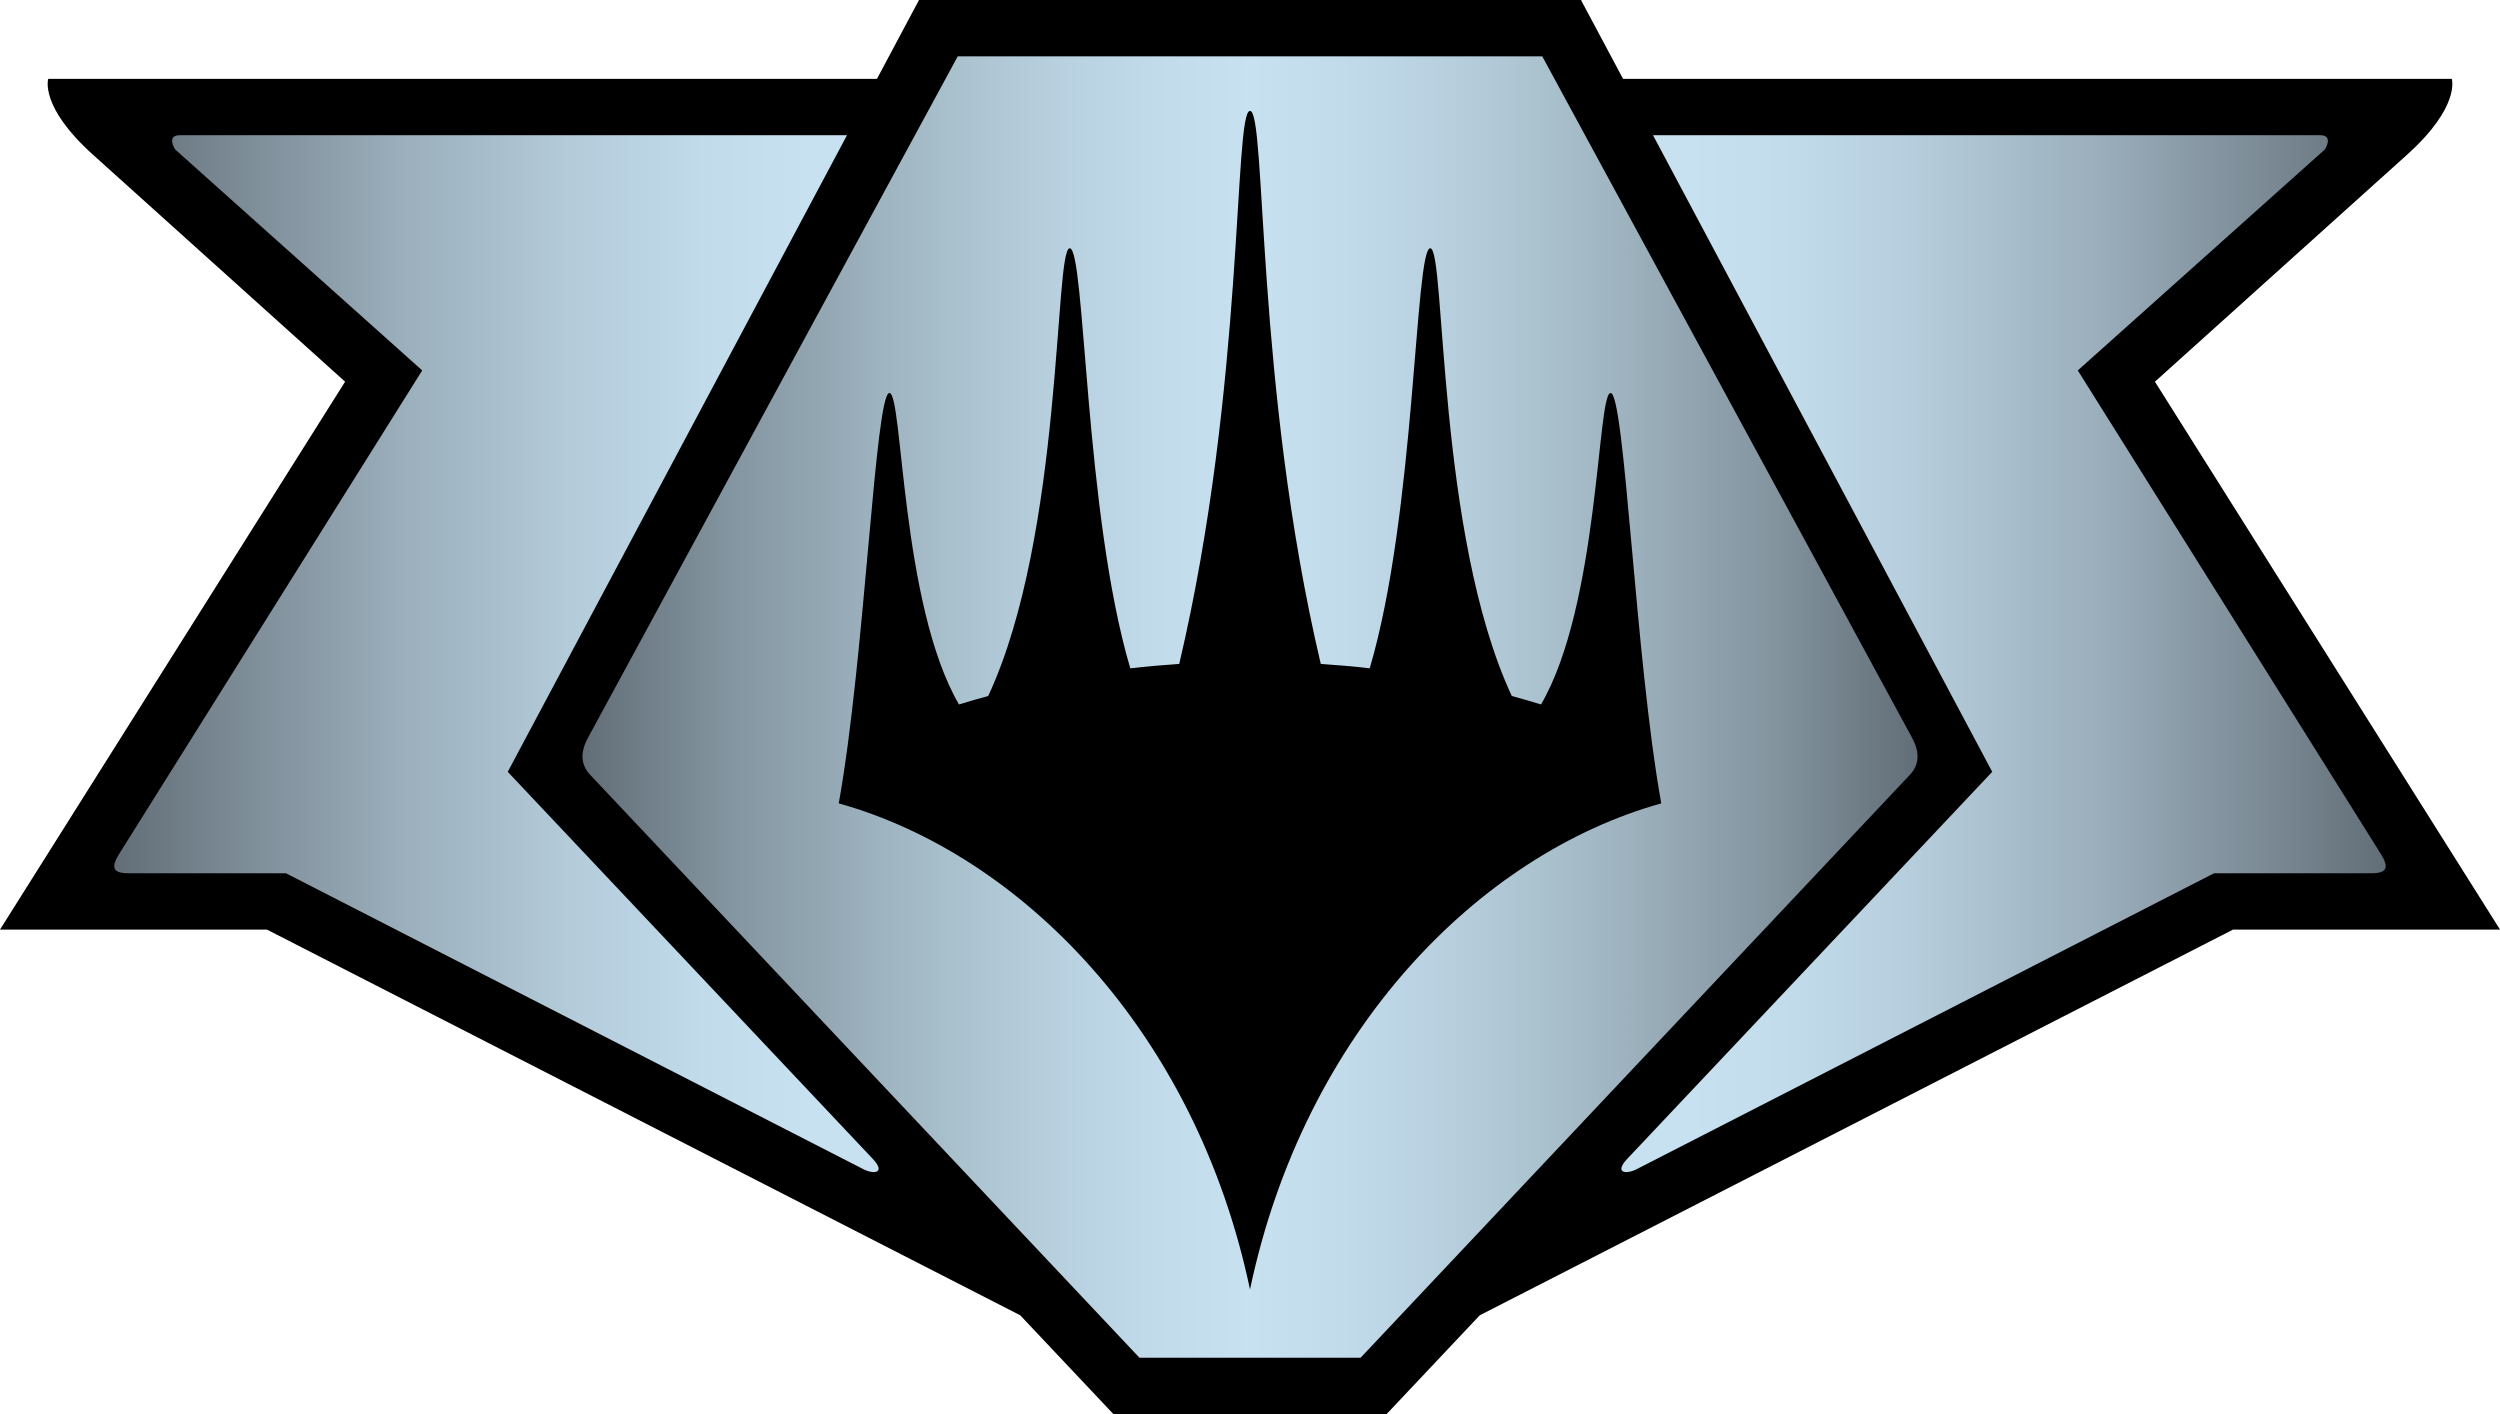 <svg xmlns="http://www.w3.org/2000/svg" xmlns:xlink="http://www.w3.org/1999/xlink" width="1061.16" height="600.22" data-name="Layer 2" viewBox="0 0 1061.16 600.22"><defs><linearGradient id="b" x1="511.37" x2="1078.04" y1="147.95" y2="147.95" gradientTransform="matrix(1 0 0 -1 -264.12 448.07)" gradientUnits="userSpaceOnUse"><stop offset="0" stop-color="#626e77"/><stop offset=".11" stop-color="#8395a0"/><stop offset=".18" stop-color="#93a7b3"/><stop offset=".22" stop-color="#9db3bf"/><stop offset=".33" stop-color="#b4ccda"/><stop offset=".43" stop-color="#c2dbeb"/><stop offset=".5" stop-color="#c7e1f1"/><stop offset=".57" stop-color="#c2dbeb"/><stop offset=".67" stop-color="#b4ccda"/><stop offset=".78" stop-color="#9eb3bf"/><stop offset=".82" stop-color="#94a7b3"/><stop offset=".89" stop-color="#8495a0"/><stop offset="1" stop-color="#626e77"/></linearGradient><linearGradient id="a" x1="312.62" x2="637.07" y1="170.62" y2="170.62" data-name="New Gradient Swatch 14" gradientTransform="matrix(1 0 0 -1 -264.12 448.07)" gradientUnits="userSpaceOnUse"><stop offset="0" stop-color="#626e77"/><stop offset=".15" stop-color="#7a8994"/><stop offset=".38" stop-color="#9bafbc"/><stop offset=".59" stop-color="#b3cad9"/><stop offset=".77" stop-color="#c1dbea"/><stop offset=".91" stop-color="#c7e1f1"/></linearGradient><linearGradient xlink:href="#a" id="d" x1="-6041.63" x2="-5717.18" data-name="New Gradient Swatch 14" gradientTransform="rotate(180 -2514.48 224.035)"/><linearGradient xlink:href="#a" id="c" x1="312.62" x2="637.07" y1="170.62" y2="170.62" gradientTransform="matrix(1 0 0 -1 -264.12 448.07)" gradientUnits="userSpaceOnUse"/></defs><g data-name="Layer 1"><path d="m390.09 0-17.86 33.48H20.48s-3.84 11.65 18.91 32.13l107.09 96.4L0 394.57h113.29L433.06 558.3l39.53 41.92h115.98l39.53-41.92 319.77-163.73h113.29L914.69 162.01l107.09-96.4c22.74-20.48 18.91-32.13 18.91-32.13H688.94L671.07 0Z" style="stroke-width:0"/><path d="M406.53 23.91 249.6 313.11c-3.52 6.49-2.97 11.66.9 15.77l233.16 247.43h93.86l233.16-247.43c3.87-4.1 4.42-9.28.9-15.77L654.63 23.91Zm124.05 23.17c6.99 0 2.15 116.28 30.04 234.73 6.98.48 13.92 1.06 20.77 1.87 19.48-65.79 19.15-178.3 25.71-178.3s2.69 121.63 34.6 190.04c4.17 1.14 8.31 2.33 12.41 3.59 24.69-42.35 23.82-132.2 29.52-132.2 6.05 0 10.48 113.26 21.52 174.19-77.26 21.59-151.46 96.57-174.57 206.33C507.47 437.57 433.27 362.6 356.01 341c11.04-60.93 15.47-174.19 21.52-174.19 5.7 0 4.83 89.84 29.52 132.2 4.09-1.26 8.24-2.45 12.41-3.59 31.91-68.4 27.99-190.04 34.6-190.04s6.22 112.51 25.71 178.3c6.85-.81 13.8-1.39 20.77-1.87 27.89-118.45 23.05-234.73 30.04-234.73" style="fill:url(#b);stroke-width:0"/><path d="M76.3 57.39c-5.6 0-2.36 5.69-1.79 6.2l104.7 93.64L50.59 362.44c-3.62 5.77-2.7 8.22 3.89 8.22h66.88l245.11 125.62c4.5 2.31 9.65 1.63 3.96-4.41L215.52 327.61l144-270.22Z" style="fill:url(#c);stroke-width:0"/><path d="M984.86 57.39c5.6 0 2.36 5.69 1.79 6.2l-104.7 93.64 128.61 205.21c3.62 5.77 2.7 8.22-3.89 8.22h-66.88L694.68 496.28c-4.5 2.31-9.65 1.63-3.96-4.41l154.91-164.26L701.64 57.39h283.23z" data-name="p3" style="fill:url(#d);stroke-width:0"/></g></svg>